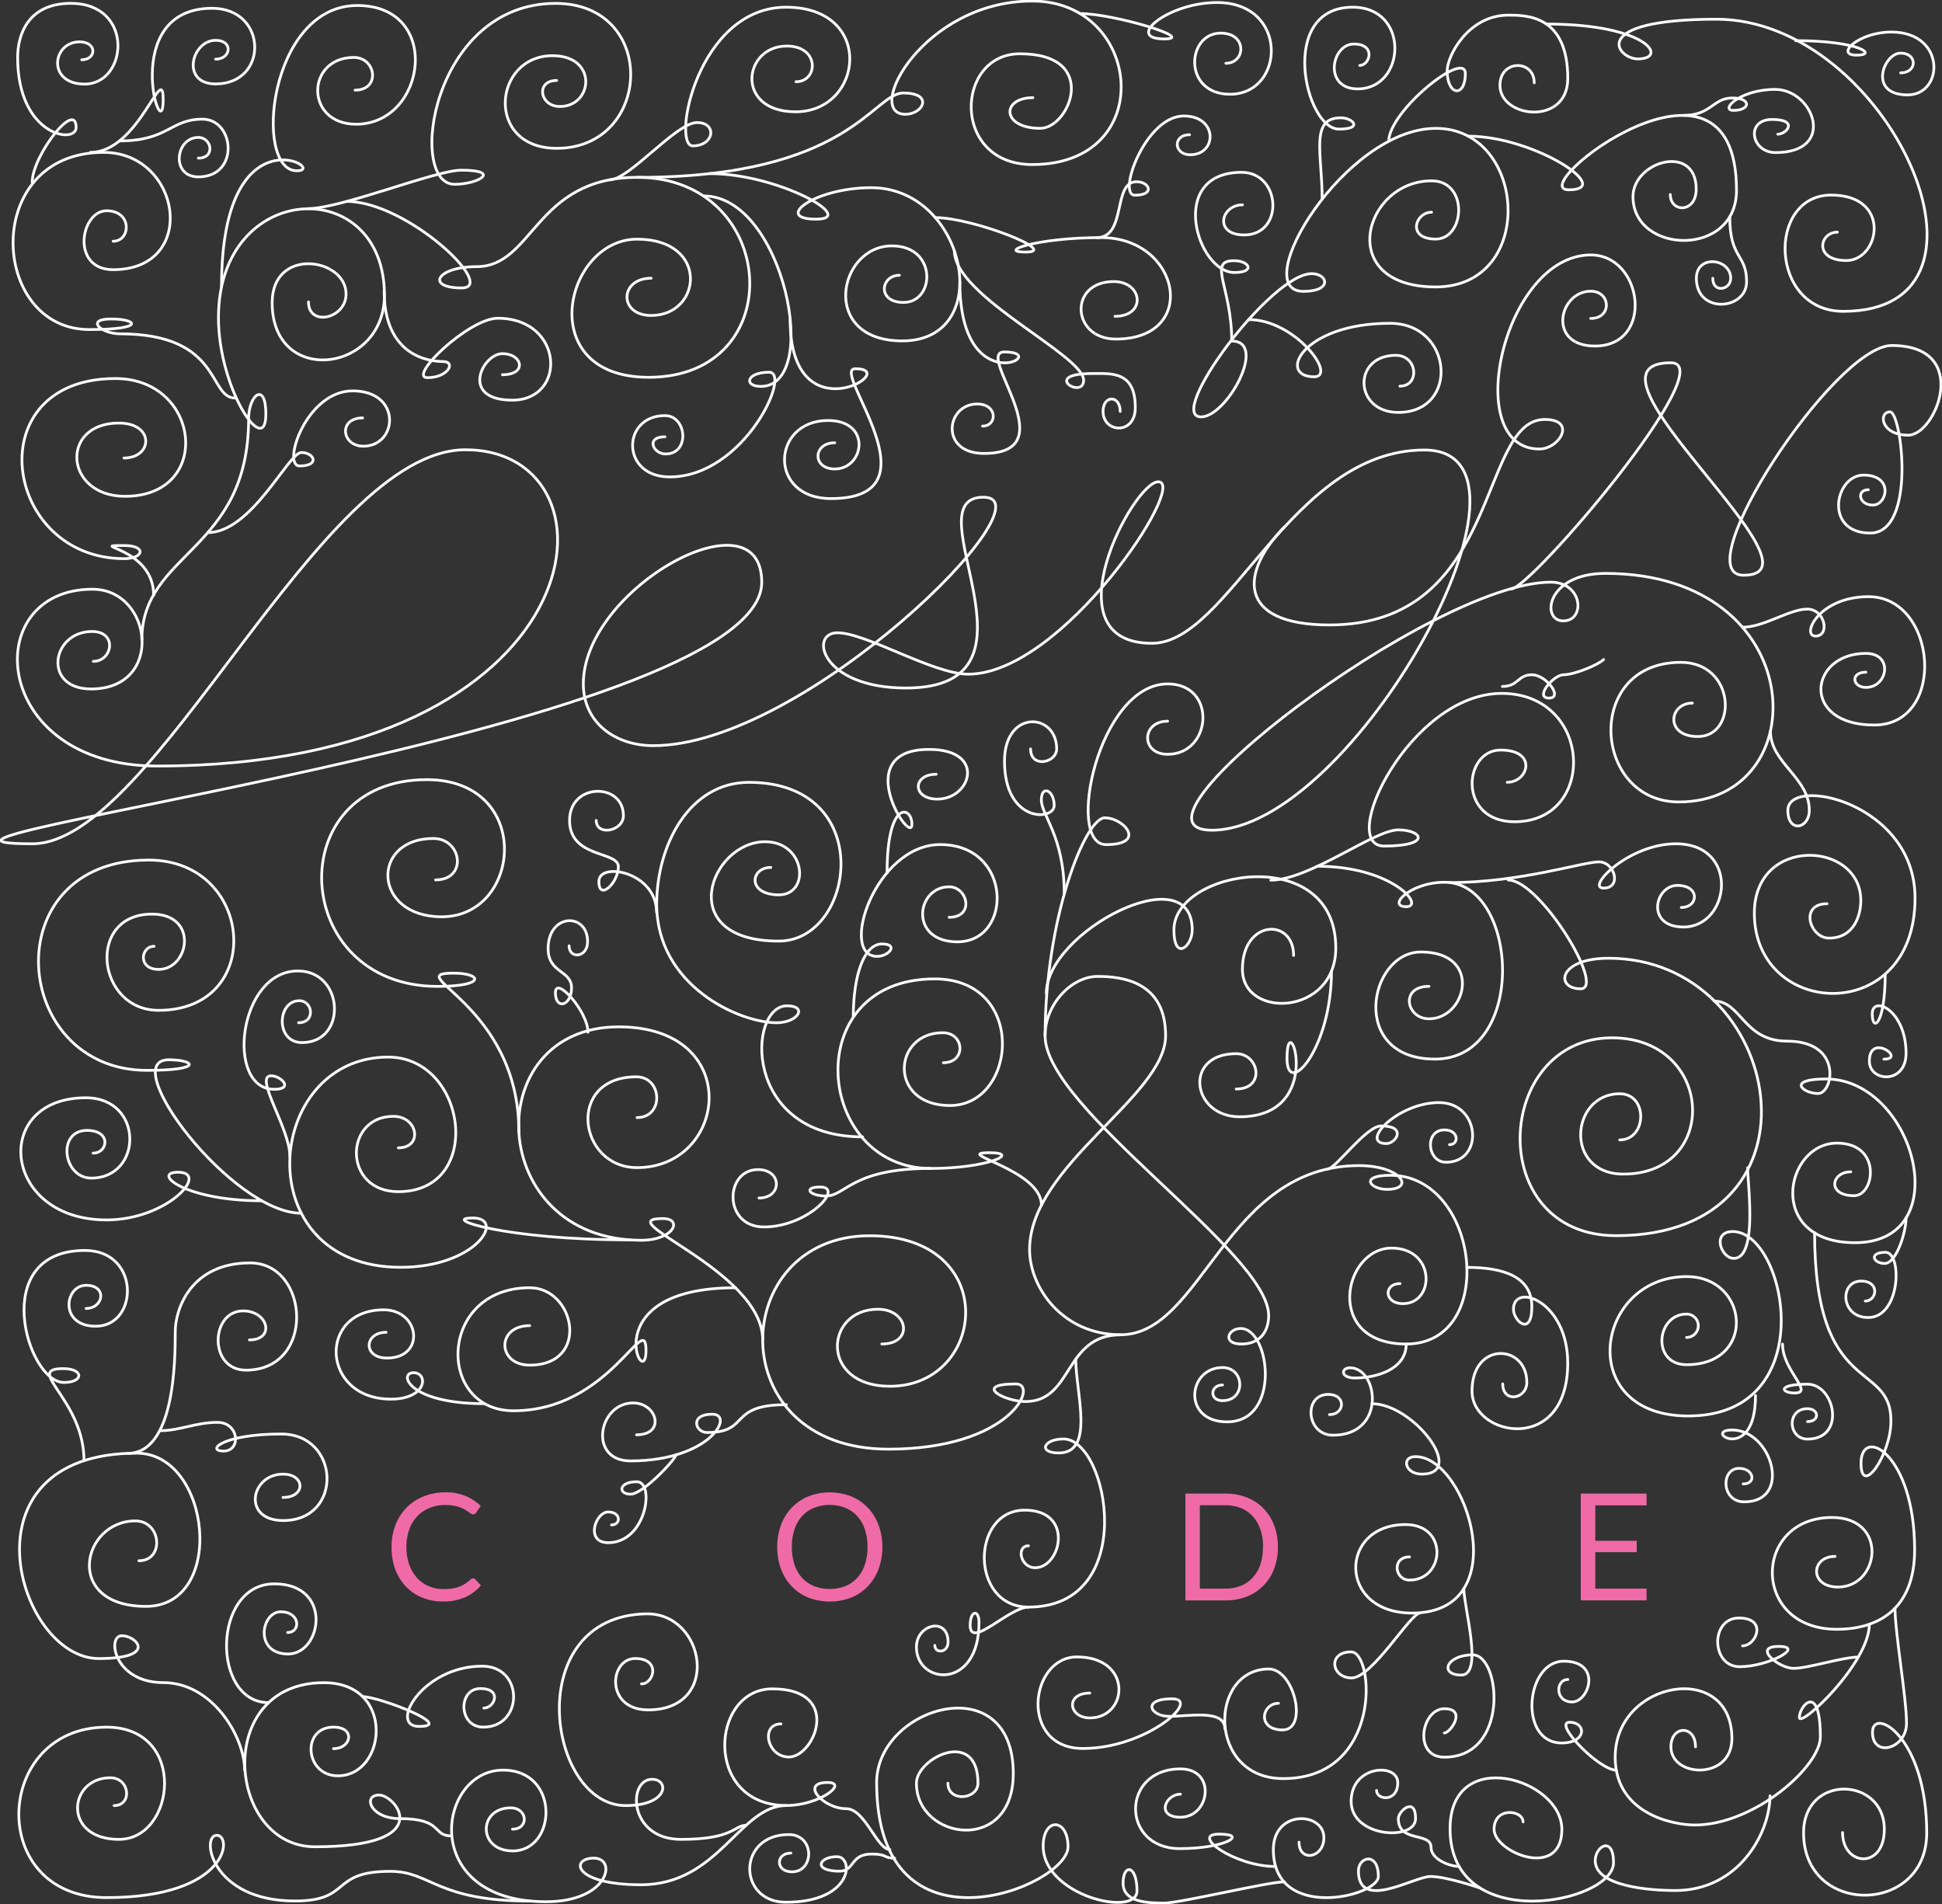 <svg id="Layer_1" data-name="Layer 1" xmlns="http://www.w3.org/2000/svg" viewBox="0 0 469.02 459.85">
  <rect x="0" y="0" width="469.02" height="459.85" fill="#333333" stroke="none"/>
  <defs>
    <style>
      .cls-1 {
        fill: none;
        stroke: #fff;
        stroke-linecap: round;
        stroke-linejoin: round;
        stroke-width: 0.66px;
      }

      .cls-2 {
        fill: #ef6ba7;
      }
    </style>
  </defs>
  <title>art3</title>
  <path class="cls-1" d="M338.13,310c-4,0-3.9,4.84.69,4.84,7.8,0,7.94-13.42-2.74-13.42-11.73,0-16.39,23.17,3.53,23.17,22.29,0,17.73-40.75-3.78-40.75-7.63,0-4.93,3.4-.85,3.4,6.9,0,3.47-5.74-6.78-5.74-32.28,0-37.78,40.85-57.54,40.85-14,0-22-11.36-22-20.57,0-20.32,32.85-37,32.85-51.64,0-12.94-10.2-14.33-16.42-14.33s-12.69,6.62-12.69,14.33c0,17.77,54,52.27,54,67.57,0,3.7-1.94,6.88-6.6,6.88s-3.29-3.75-.15-3.75c7.14,0,9.8,22.55-3.3,22.55-10.91,0-9.52-13.12-1.09-13.12,5.39,0,5.72,8,0,8-3.25,0-3-3.79,0-3.79"/>
  <path class="cls-1" d="M270.67,322.37c-13.77,0-11.42,16.11-23,16.11-5.2,0-12.83-4.25-2.3-4.25,5.63,0-1.28,15.75-30.83,15.75-40.68,0-38.7-51.54-4.52-51.54,31.86,0,28.37,36.35,4.88,36.35-17,0-15.77-18.6-2.88-18.6,7.42,0,8.71,8.39.95,8.39"/>
  <path class="cls-1" d="M251.53,291.06c0-8.71-22-12.67-12.56-12.67,7.79,0-.54,3.8-14.16,3.8-28,0-32.09-45.78.92-45.78,22.41,0,20,30.58,3.68,30.58-14.92,0-13.87-17.58-1.71-17.58,5.26,0,5.72,7.24.13,7.24"/>
  <path class="cls-1" d="M224.81,282.18c-19.23,0-20.47,6.66-25.35,6.66-4,0-5.62-2.17-1.36-2.17,5.93,0-2.94,9.65-13.61,9.65-9.87,0-9.51-13.86-1.43-13.86,5.89,0,5.89,6.87.25,6.87"/>
  <path class="cls-1" d="M153.85,269.9c6.59,0,6.16-9.84-.16-9.84-17.06,0-14.11,21.93.16,21.93,21.91,0,26-34-4.44-34-33.92,0-32.1,51.54,5.44,51.54,8,0,10.11-5.24,5.24-5.24-13.66,0,24.11,12.5,24.11,29.28"/>
  <path class="cls-1" d="M177.65,311c-34.72,0-21.63,25.83-21.63,15.2,0-10.23-8.58,14.51-32,14.51-18.73,0-18.22-29.71,3.91-29.71,11,0,14.68,18.69,0,18.69-7.87,0-8.11-9.54,0-9.54"/>
  <path class="cls-1" d="M153.73,346.51c7.09,0,5-7.69-.83-7.69-8.41,0-10.9,14-.64,14,19.26,0,25.27-11.28,19.75-11.28s-4.1,4.42-1.26,4.42c10.63,0,4.82-6.72,19.17-6.72"/>
  <path class="cls-1" d="M147.68,368.28c2.34,0,2.34-3.13-.78-3.13s-5.64,7.42,0,7.42c9.25,0,11.33-14.72,6.9-14.72s-4.58,3-1.51,3,11-8.58,11-9.57"/>
  <path class="cls-1" d="M30.79,351c11.29,0,11.54-21.79,11.54-29.48C42.33,316.3,46,305,60.4,305s15.93,25.9-1,25.9c-9.09,0-8.59-14.31-.68-14.31,6.12,0,7.77,7,1.52,7"/>
  <path class="cls-1" d="M93.25,321.76c-5.3,0-5.69,6.22.22,6.22,9.35,0,8-11.65-.8-11.65-16,0-15.17,21.57,1.75,21.57,8.76,0,9.09-6.38,5.44-6.38S98.47,339,117,339"/>
  <path class="cls-1" d="M152.07,299.44c-30.16,0-45.88-5.29-37.87-5.29s0.85,11.91-17.46,11.91c-37.27,0-33.09-50.77-3-50.77,19.14,0,23.32,32.51,2.46,32.51-13.44,0-13.15-18.2-1.21-18.2,6,0,7.22,7.61,1.21,7.61"/>
  <path class="cls-1" d="M63.25,290C44.46,290,36.53,283.1,43,283.1c7.76,0-2.54,11.52-17.28,11.52-25.31,0-27.89-29.5-5-29.5,14.1,0,13.8,19.4,1.32,19.4C15.2,284.52,13.69,273,21,273c6,0,5.08,5.49,1.49,5.49"/>
  <path class="cls-1" d="M214.24,210.76c0-17.71,6-16.16,6-11.69,0,5.46-15.41-18.08,4.14-18.08,13.86,0,10.23,12,2,12-6.08,0-6.08-6-.27-6"/>
  <path class="cls-1" d="M208.34,274.56c-29.11,0-27.82-31.65-18.28-31.65,5.07,0,2.79,4.09-2.54,4.09-9,0-28.92-8.94-28.92-28.62,0-14.17,7.8-29.44,22.29-29.44,31.07,0,25.76,38.34,7.2,38.34-25.58,0-16.57-24-3.31-24,9.84,0,11,12.83,3.31,12.83s-6.91-6.62-1.93-6.62"/>
  <path class="cls-1" d="M144,198.14c0,3.84,6.56,2.66,6.56-1.18,0-8-13-8-13,1.18s11.79,7.33,11.79,11.18-4.71,8.42-4.71,3.55,13.93-2.31,13.93,7.43"/>
  <path class="cls-1" d="M312.42,230.75c0-9.12-12.36-8.72-12.36,3.35s22.55,11.25,22.55-5.17c0-25.37-39.09-19-39.09-4.36,0,7.72,4.42,4.06,4.42,0,0-17.87-35.24.44-35.24,15.35"/>
  <path class="cls-1" d="M321.08,341.63c3.73,0,4.13-4.87-.3-4.87-6.06,0-5.35,9.85,1.15,9.85,12.95,0,11-16.28,4.1-16.28-2.15,0-2.37,2.46,1.19,2.46,5.06,0,12.4-2,12.4-8.19"/>
  <path class="cls-1" d="M340.43,376c-4.34,0-3.66,5.6,0,5.6,8.49,0,9.48-13.41-1-13.41-16.11,0-16.41,21.38,1.59,21.38,25.19,0,13.37-37.79.85-37.79-3.53,0-2.57,4.23,1.49,4.23,11,0-2-17-12-17"/>
  <path class="cls-1" d="M248.39,373.32c-3,0-2,5.3,1.61,5.3,6.29,0,9.5-13.91-2.51-13.91-13.08,0-13.27,23.41.9,23.41,26.78,0,19.41-40.6,8.45-40.6-4.85,0-6.19,3.38-1.15,3.38,8.82,0,4.12-14.42,4.12-22.67"/>
  <path class="cls-1" d="M225.77,397.37c0,2,3.2,1.89,3.2-.8,0-6.18-7.64-4.34-7.64,1.19,0,9.16,15.12,10.53,15.12-5.94,0-3.15-2.14-3-2.14.72,0,5.83,9.4-4.41,14.09-4.41"/>
  <path class="cls-1" d="M308.77,411.36c-4.09,0-5.26,6.43,1,6.43s2.82-14.72-3.32-14.72c-14.52,0-15,26.47,3.47,26.47,24,0,22.08-30.6,16.38-30.6s-4.82,6.29.15,6.29,14.19-15.68,16.53-15.68"/>
  <path class="cls-1" d="M348.83,418.52c1.46,0,5.56-5.85,0-5.85s-7.6,11.7,0,11.7c15.79,0,13.66-24.71,6.85-24.71-6.41,0-8.16,4.88-2.75,4.88s0.6-16.37.6-20.91"/>
  <path class="cls-1" d="M263.2,408.89c-6,0-5.12,6,0,6,9.34,0,10.43-14.73-3.12-14.73-11.49,0-14,22.11,1.44,22.11s28.83-12,21.52-12-5.32,4.24-.64,4.24,13.43-1.78,13.43,3"/>
  <path class="cls-1" d="M228.94,430.66c0,4.68,7.25,3.95,7.25,0,0-13.45-14.86-6.14-14.86,0,0,13.74,23.39,17.25,23.39-2.34,0-25.88-33-16.23-33,2.19,0,43.72,46.22,25.14,46.22,15.5,0-7-6-7.16-6-.15,0,12,22.66,17.25,22.66,10.82s-3.36-6.58-3.36-1.9,6,4.82,9.94,4.82,25-5.12,29-5.12"/>
  <path class="cls-1" d="M285.09,433.31c-3.66,0-6,5.56,0,5.56,7.15,0,8.77-11.67,0-11.67-14.42,0-14.42,19.25-.15,19.25,10.89,0,16.67-3.5,9.5-3.5s3.72,7.82,13.64,7.82"/>
  <path class="cls-1" d="M313.74,444.9c0,4.93,6,3.85,6-1.08,0-6.29-12.21-6.87-12.21,2.9,0,17.43,25.36,11.29,25.36,6.46,0-6-4.81-4.82-4.81-1.32,0,9.8,13.44,1.32,17.39,1.32S357.53,456,357.53,456"/>
  <path class="cls-1" d="M332.46,432.41c0,2.34,5.12,2.92,5.12-1.9s-11.26-4.24-11.26,4.53,15.56,9.65,15.56,4.17-4.16-1.83-4.16,0c0,5.92,7.9,3.14,7.9,6.94,0,2.92,4.54,4.6,6.73,4.6"/>
  <path class="cls-1" d="M367.84,440c0-2.88-7-3.76-7,1.8s16.37,12.28,16.37,0-27-20.32-27-.15c0,25.88,39.48,18,39.48,8.19,0-6.58-4.42-4-4.42-.48,0,6.24,13.19,7.21,19.33,7.21,15.35,0,22.88-13.89,22.88-22.88"/>
  <path class="cls-1" d="M443.19,375.88c-5.89,0-6.24,7.4.71,7.4,10.13,0,12.24-16.8-1.45-16.8-19.18,0-19.62,27,1.16,27,10,0,18.8-4.86,18.8-19.18,0-23.35-12.95-30.11-12.95-20.89,0,8.21,7.23-2,7.23-10.25,0-14.84-18.44-5.42-18.44-45.46"/>
  <path class="cls-1" d="M420.85,397.48c3.32,0,6.12-6.72-.87-6.72s-6.75,11.76.17,11.76,15.91-4.9,9.45-4.9,0,5.3,3.56,5.3,11.79-2.72,15.64-2.72"/>
  <path class="cls-1" d="M445,442.57c0,8.17,10.09,9,10.09-.78,0-12.74-19.5-13.46-19.5.87,0,20.18,29.74,19.91,29.74,0,0-23.42-13.1-30.59-13.1-24.3s8.22,4,8.22-2.17-2.78-21.82-2.78-27.8"/>
  <path class="cls-1" d="M409.49,421.87c0-5.35-5.94-5.24-5.94,0,0,7.46,14.73,8.14,14.73-2,0-18.86-28.19-14.15-28.19,4.5,0,13.58,13.83,16.38,19.23,16.38,14.31,0,30.32-14.09,30.32-21.27,0-13.4-5.07-7.52-5.07-4.72s16.9-13.11,16.9-22.47"/>
  <path class="cls-1" d="M378.67,405.61c-3,0-3.2,5.42,1,5.42s7.26-9.84-2-9.84-11,19.75-.52,19.75c6.12,0,6-5,1.92-5s7.09,11.57,11.29,11.57"/>
  <path class="cls-1" d="M188.62,416.33c-5,0-3.43,8,1.9,8,6.28,0,13-16.46-4-16.46-15,0-16.74,28.17,3.41,28.17,8.06,0,15.1-5.56,9.92-5.56-6.72,0-1.06,6.33,4.52,6.33,4.55,0,7.44,9.87,10.55,9.87"/>
  <path class="cls-1" d="M191,447.53c-3.68,0-3.77,4.53.27,4.53,5.47,0,5.55-9-.77-9-12.55,0-12.35,16.34-.7,16.34,16.27,0,16.49-11,12.34-11-4.43,0-5.91,3.5.63,3.5,3.72,0,2.48-4.14,7.78-4.14,3.79,0,2.74,1,5.52,1"/>
  <path class="cls-1" d="M68.34,361.64c5.55,0,5.41-5.63,0-5.63-7.84,0-9.94,11.21.05,11.21,14.59,0,13.8-20.9-.48-20.9S49.68,350.44,54,350.44s3.75-6.93-1.48-6.93-9.13,2-13.68,2"/>
  <path class="cls-1" d="M33.55,376.93c6.22,0,5.47-9.62-.86-9.62-13,0-17.44,20.64,2.57,20.64,19.48,0,15.74-37-2.22-37-43.46,0-28.89,49.6-9.19,49.6,14.29,0,9.22-5.51,5.57-5.51s-1.92,11.32,10,11.32,19.66,13.14,19.66,21.11"/>
  <path class="cls-1" d="M27.55,436.06c4.48,0,3.85-6.72-.91-6.72-10.17,0-11.62,14.88,2.09,14.88s16.66-27.1-3-27.1c-27.38,0-29.09,41.16,0,41.16,29.53,0,30.51-15.05,26.62-15.05s-1.46,15.87,18.89,15.87c13.87,0,8.3-7.16,23-7.16,9.89,0,11.1,7.17,33.7,7.17"/>
  <path class="cls-1" d="M123.77,441.75c4.05,0,3.69-5.14-.43-5.14-7.89,0-8,10.4.49,10.4,10.66,0,11.51-19.52-2.34-19.52-15.92,0-20.52,31.79,10.4,31.79,15.12,0,17.25-10.53,11.53-10.53s-5.07,6.43,11.38,6.43c18.83,0,23.86-19.13,35.11-19.13"/>
  <path class="cls-1" d="M69.46,394.26c3.24,0,3.1-5-1.66-5s-6.47,10.19,1.77,10.19,10.89-16.94-3.32-16.94c-15.06,0-15.23,28.69-1.37,28.69"/>
  <path class="cls-1" d="M116.86,412.51c2.59,0,4.54-4.71-.87-4.71s-5.34,9.31.73,9.31c9.75,0,9.87-14.72-.27-14.72-14.49,0-22.64,14.55-15.28,14.55,9.09,0-9.68-7.19-13.58-7.19"/>
  <path class="cls-1" d="M80.54,422.31c4.35,0,5.41-5.2,0-5.2-7.8,0-6.95,11.76,1.06,11.76,11.81,0,14-22.49-3.39-22.49-26.8,0-23.39,39.63-2.15,39.63,29.8,0,19.5-12.5,15.5-12.5s-2.2,5.7,5,5.7c10.61,0,7.73,4.18,12.49,4.18"/>
  <path class="cls-1" d="M154.93,406.67c3,0,4.76-6.13-1.52-6.13s-7.31,12.41,3.12,12.41c17.81,0,13.83-23.44-.41-23.2-30.34.53-24.06,46.31-5,46.31,10.39,0,10.6-6.35,6.35-6.35-5.92,0-5.75,14.51,7,14.51s12.76-3.4,15.75-3.4"/>
  <path class="cls-1" d="M20.79,316c4.23,0,5.22-5.59,0-5.59s-6.55,9.88,2.33,9.88c10.42,0,10.81-18.3-2.61-18.3-23.38,0-14,31.88-5.09,31.88,4.84,0,4.85-3.34-.13-3.34-9.72,0,5,7.36,5,22.24"/>
  <path class="cls-1" d="M105.19,212.5c7.79,0,6.39-10-.53-10-15.24,0-14.67,18.91,2,18.91,19.48,0,22.17-33.12-3.59-33.12-35.4,0-33.08,49.93,2.6,49.93,11.83,0,10.71-3.2,3.89-3.2-13.31,0,15.76,7.35,15.76,38.33"/>
  <path class="cls-1" d="M70,279.16c0-6.63-8.77-19.35-4.52-19.35,2.38,0,5.62,3.26.72,3.26-11.8,0-8.73-28.58,5.74-28.58,11.2,0,12,17.3,1,17.3-6.5,0-6-10.11-.67-10.11,3.3,0,4,5.31-.16,5.31"/>
  <path class="cls-1" d="M137.44,228.42c0,3.25,4.47,2.9,4.47-1,0-7.12-9.53-6.89-9.53,1.68,0,6,5.66,5.16,5.66,9.49s-3.9,5.4-3.9,1.16,7.86,4.5,7.86,9.54"/>
  <path class="cls-1" d="M87.58,100.93c-5.94,0-5.12,6.83.17,6.83,8.36,0,9.37-13.36-2.58-13.36-11.27,0-17.15,18.13-12.82,18.13,5,0,3.54-3.25.43-3.25s-12,19.34-22.58,19.34"/>
  <path class="cls-1" d="M287.3,32.54c-4.09,0-3.9,4.83.17,4.83,6.53,0,6.72-9.36-1.58-9.36-9.24,0-16.15,19.13-11.82,19.13,5,0,3.54-3.25.43-3.25-5.91,0-2.28,13.5-9.66,13.5"/>
  <path class="cls-1" d="M74.5,72.91C74.5,79,83.58,77,83.58,71c0-8.72-17.85-11.46-17.85,2.11,0,20.34,27.12,16.93,27.12-1.79,0-29.47-40.09-27.86-40.09,5.4C52.77,94,64.21,110.85,64.21,100c0-7.93-4.16-4.69-4.16,1.09,0,32.19-25.8,32.21-25.8,53.48"/>
  <path class="cls-1" d="M27.33,58.26c4.26,0,4.69-7.36-1.59-7.36S17,65.13,27.33,65.13C48.07,65.13,43.86,36.8,25,36.8c-29.56,0-27.54,42.79-3.42,42.79,13.78,0,11.57-2.56,5.25-2.56s-2.42,3.59,2.13,3.59c24.72,0,21.29,15.5,27.8,15.5"/>
  <path class="cls-1" d="M47.9,38.19c4.19,0,3.25-5,0-5-5.55,0-6.71,9.53,0,9.53,10.05,0,8.8-13.94,1-13.94s-8.24,5.25-20,5.25"/>
  <path class="cls-1" d="M413.66,67.21c0,3.65,4.33,2.83,4.33,0,0-4.83-8.29-5.84-8.29,0,0,8.75,12.13,7.66,12.13.85s-4.07-5.42-4.07-15.7"/>
  <path class="cls-1" d="M52.07,14.29c3.76,0,4.33-4.55,0-4.55-5.8,0-8.5,10.53,0,10.53C64.95,20.27,64.67,2,51.24,2,28.46,2,39.41,36.63,39.41,24.11c0-9.67-5.82,12.68-17.55,12.68"/>
  <path class="cls-1" d="M19.74,14.44c3.55,0,3.8-4.33-.53-4.33-6.62,0-7.92,10.2,1.22,10.2,10.47,0,12.09-19.5-3.34-19.5C6.8,0.82,4.26,8.33,4.26,13.88c0,19,14.12,21,14.12,16.92,0-6.87-10.6,6.85-10.6,13.2"/>
  <path class="cls-1" d="M72.76,293c-16.71,0-44.8-37.06-32-37.06,6.31,0,8.53,2.56-5.25,2.56-33.05,0-36.95-50.79.42-50.79C61.48,207.7,64.22,244,38.3,244c-15,0-17.57-23.24-1.59-23.24,11.37,0,9,13.36,1.59,13.36-5.07,0-4.35-5.58-1.09-5.58"/>
  <path class="cls-1" d="M298.56,263c7.11,0,5.58-8.53,0-8.53-12.88,0-10.76,15.24.83,15.24,21.18,0,11.44-27.92,11.44-14.08,0,9.67,10.74-2.32,10.74-21.08"/>
  <path class="cls-1" d="M85.75,21.77c6.23,0,5.1-7.9-.29-7.9C73.88,13.87,73.58,30,86,30c17,0,20.95-28.67.29-28.67-21.43,0-25.17,39.91-14.62,39.91,8,0-18.17-15.29-18.17,28"/>
  <path class="cls-1" d="M74.4,50.38c8,0,30.77-9.28,37-9.28,9.82,0,4.16,3.41-1.61,3.41-11.51,0-5.58-43.69,24.37-43.69,24.89,0,23.43,35,.29,35-17.38,0-15.41-22.37-1-22.37,11,0,9.8,12.27,1.77,12.27-4.92,0-5.88-6.29-.77-6.29"/>
  <path class="cls-1" d="M92.78,70.31c0,15.68,10.85,17,14.16,17s1.3,3.9-3.68,3.9,9.94-14.35,16.95-14.35c16,0,16.79,19.78,3.51,19.78-12.78,0-7.21-11.23-2.38-11.23s6.1,5.09,0,5.09"/>
  <path class="cls-1" d="M22.53,159.72c4.65,0,5.93-7.21-.3-7.21-9.84,0-12,13.88-.24,13.88,17.84,0,14.87-24.09.35-24.09C-5.3,142.29-2.31,185,37.89,185c106.87,0,114.47-76.38,74.51-76.38-35.42,0-75,95.16-104.59,95.16-51.38,0,176.16-27.15,176.16-63.16,0-22.26-43.09,1.34-43.09,24.54,0,9.27,7.56,14.92,16.9,14.92,36.59,0,96.73-60,79.73-60-17.75,0,17.73,46.08-18.7,46.08-20.55,0-23.48-13.34-16.56-13.34s23.13,10,31.58,10c22.73,0,53.28-46.46,45.9-46.46-6,0-26.81,39-1.52,39,18.62,0,33.56-46.68,65.81-46.68,33.56,0-17.34,91.82-51.33,91.82-25.11,0,53.06-59.9,81.85-59.9,7.79,0,8.44,9.35,3,9.35s-4.11-11.47,10.17-11.47c49.91,0,51.09,55.2,17.75,55.2-20.86,0-23-33.72.47-33.72,13.25,0,13.82,17.92,4.11,17.92-8,0-7-8.08-1.3-8.08"/>
  <path class="cls-1" d="M364,188.93c5.15,0,7.43-7.79-1.59-7.79s-10.38,17.32,3.37,17.32c20,0,18.95-31-3.13-31s-39.83,36.87-28.36,36.87,9.32-3.91,3.38-3.91c-5.77,0-21.44,12.14-30.77,12.14"/>
  <path class="cls-1" d="M384.19,76.91c5.19,0,4.87-6.58,0-6.58-7.71,0-10.6,13.24,1,13.24,14.48,0,11.65-22-1-22-21.09,0-31.49,46.87-12.41,46.87,4.9,0,9.09-7.14,1.3-7.14-16.12,0-10.39,49.63-52,49.63-22.81,0-21.33-13-10.92-23.64"/>
  <path class="cls-1" d="M443.75,56.07c-4.33,0-5.82,6.85,2.19,6.85s11.08-15.81-3.7-15.81c-15.54,0-15,28.08,2.94,28.08,42.6,0,10.93-70.55-30.64-70.55-31.39,0-24,9.59-19,9.59,7.5,0,2.46-8.42-22-8.42"/>
  <path class="cls-1" d="M370.54,20c0-5.66-8.28-5.66-8.28.6,0,8,16.38,9.79,16.38-1.64,0-15.3-9.95-15.3-14.38-15.3-9.62,0-14.75,9.79-14.75,13.47,0,6.06,4.39,6.49,4.39.65s-18.5,9.07-18.5,16.33"/>
  <path class="cls-1" d="M328.4,15.79c2.47,0,4-5.16-1.43-5.16s-7.45,10.84.94,10.84c11.65,0,12.67-19.73-1.2-19.73-18.19,0-11.52,29.44-3.35,29.44,6,0,3.32-2.73.48-2.73-7.52,0-4.52,8.57-4.52,19.66"/>
  <path class="cls-1" d="M429.36,32.41c2.16,0,5.11-3.56-1.38-3.56s-5.08,8,.83,8c14.87,0,9.25-15.26-.09-15.26-8.52,0-13.47,5.07-10.05,5.07,4.13,0,4.36-3-.29-3s-5.16,4.2-11.69,4.2"/>
  <path class="cls-1" d="M354.63,32.89c15.9,0,35.52,12.95,24.26,12.95s40.5-40.51,40.5.13c0,16.32-25,15.44-25,1.54,0-8.59,15.27-13,15.27-1.82,0,5.79-6.26,5.72-6.26,1.28"/>
  <path class="cls-1" d="M301.56,77.18C312.92,77.18,323,91,317.39,91c-9,0-3-12.92,18.31-12.92,15.31,0,16.84,21.52,2,21.52-10.72,0-11.13-13.79-.61-13.79,5.31,0,5.88,7.45,1,7.45"/>
  <path class="cls-1" d="M225.87,52.55c9,0,30.34,8.33,21.84,8.33-7,0,2.42-3.5,18.26-3.5,19.18,0,23.79,24.51,3.51,24.51C258.78,81.88,258,68,269,68c7,0,7.94,8.39.28,8.39"/>
  <path class="cls-1" d="M300.07,49.47c-5.21,0-7,7.27.41,7.27,9.75,0,8.93-15.12-.61-15.12-18.08,0-10.78,24.19-1.75,24.19,5.1,0,3.69-2.85-.13-2.85-6.41,0-.51,6.38-0.51,19.37"/>
  <path class="cls-1" d="M433.66,9.82c15.41,0,20,3.5,14.7,3.5s0.47-5.58,8.44-5.58c13.19,0,12.75,15.18,3.9,15.18-9.67,0-5.79-10.09-1.68-10.09s4.08,4.76,0,4.76"/>
  <path class="cls-1" d="M364.94,142.25c4.71,0,51.32-54.64,38.6-54.64-25.9,0,39.57,51.31,17.54,51.31-14.29,0,21.95-55.48,35.8-55.48,19.43,0,10.74,21.66,4,21.66s-7.23-5.63-4.41-5.63,6.46,29.27-4.79,29.27-8.57-14-1.6-14c7.35,0,5.71,7.24,2.25,7.24s-4-3.71-1.11-3.71"/>
  <path class="cls-1" d="M420.84,151.48c5.2,0,11.31-4.38,15.64-4.38s5.54,6.51,2,6.51,0.68-9.51,12.8-9.51c16.61,0,19,31,1.36,31-17.87,0-15.76-17.3-2-17.3,6.69,0,5.33,8.22,0,8.22-3.27,0-3.83-3.68,0-3.68"/>
  <path class="cls-1" d="M362.84,165.78c3.9,0,3.68-2.82,7.14-2.82s7.67,5.63,4.11,5.63,1-5.63,3.54-5.63,8.37-2.38,9.66-3.68"/>
  <path class="cls-1" d="M147.26,43.43c4.68,0,16.08-13.83,21.06-13.83s4.2,5.63-1,5.63,1.06-33.49,22.55-33.49S208.59,27,192.14,27c-14.69,0-12.72-15.88-2.11-15.88,8,0,7.62,8.62,2.21,8.62"/>
  <path class="cls-1" d="M153.93,42.84c51.25,0,56.89-20.38,64.25-20.38s4.81,5.14.48,5.14c-10.12,0,4.25-27.35,30.66-27.35,26.6,0,30.55,39.49,0,39.49-19.68,0-18.66-26.75-3-26.75,19.42,0,12.05,18,4.92,18-9.42,0-9.46-7.4-1.78-7.4"/>
  <path class="cls-1" d="M260.84,3.28c8.18,0,28.34,6.12,20.33,6.12-9.65,0,.86-8.79,12.77-8.79,17.4,0,16.47,22.15,3.11,22.15C285.59,22.76,286.56,8,294.81,8c6.49,0,6.06,7.28,1.25,7.28"/>
  <path class="cls-1" d="M171.41,41.93c16.56,0,36,11,25.65,11s-0.43-7.6,13.36-7.6c23.06,0,30.33,37,7.48,37-20,0-15.56-22.95-2.49-22.95,11,0,10.48,13.66,2.8,13.66-6.49,0-5.52-6.56-1-6.56"/>
  <path class="cls-1" d="M230.49,60.59c0,11,31.22,25.14,31.22,31.25,0,4.77-10.5-1.63,2.11-1.63,4.72,0,10.37-.58,10.37,8.23,0,6.71-7.79,6.14-7.79.92,0-4,4.14-4,4.14,0"/>
  <path class="cls-1" d="M231.81,68c0,29.51,22.7,17,10.74,17-7.28,0,15.3,24.51-4.92,24.51-10.76,0-9.15-11.94-1.63-11.94,5,0,4.9,5.34,1.29,5.34"/>
  <path class="cls-1" d="M190.83,77.18c0,28.53,27.24,11.87,15.73,11.87-6.23,0,21,31.36-5.89,31.36-15.24,0-14.39-18.86-.68-18.86,10.61,0,8.79,11.71,1.62,11.71-5.52,0-5.28-6.33,0-6.33"/>
  <path class="cls-1" d="M318.1,209.2c18.2,0,26.22,9.77,21.52,9.77s0.89-5.9,9.26-5.9c18,0,20.12,42.71-2.33,42.71-20.84,0-16.06-25.87-3.38-25.87,14.94,0,11.11,16.14,1.95,16.14-5.5,0-7.11-7.84,0-7.84"/>
  <path class="cls-1" d="M350.15,213.15c17,0,32.12-5,36-5s5.58,6.33,1.16,6.33,6-10.7,17.42-10.7c15.6,0,13.21,20.1,1.84,20.1-9.18,0-6.95-10.05-1.44-10.05s5.1,5.33.92,5.33"/>
  <path class="cls-1" d="M364.26,212.53c7.66,0,23.68,26.27,17.48,26.27s-5.47-7.38,6.76-7.38c42.7,0,54.62,67,1.81,67-32,0-29.48-47.78-1-47.78,24.7,0,26.21,32.91,2.77,32.91-14.42,0-12.81-19.4-.9-19.4,6.93,0,6.61,11.15,0,11.15"/>
  <path class="cls-1" d="M407.34,323a2.82,2.82,0,1,0,0-5.64c-7.34,0-8.55,12.22,0,12.22,16.92,0,15.09-21.27,0-21.27-22.25,0-27.09,33.65.37,33.65,32.49,0,23.85-44.53,10.75-44.53-5.1,0-2.81,6.47.28,6.47,5.82,0,3.34-17.93,3.34-21.89"/>
  <path class="cls-1" d="M362.93,334.22c0,4.7,5.82,3.72,5.82-.37,0-9.29-13.24-10-13.24,2.11,0,11.06,23.12,15.41,23.12-6.77,0-15-13.11-19.59-13.11-13,0,2.86,4.44,6.74,4.44-.61s-7-9.5-15.7-9.5"/>
  <path class="cls-1" d="M421,358.38c3.27,0,2.62-3.76-1-3.76-4.45,0-4.33,8.09,1.25,8.09,11.69,0,6.76-17.36-2.91-17.36-7.53,0,5.64,8.52,5.64-8.33"/>
  <path class="cls-1" d="M436.53,343.32c3,0,2.83-3.11,0-3.11-5.13,0-4.7,7.34,0,7.34,9.39,0,6.67-13.26,0-13.26-7.47,0-6.31,2.13-3.13,2.13,4.86,0-2.89-5.37-2.89-11.8"/>
  <path class="cls-1" d="M450.49,314.2c2.85,0,3.59-4.81-1-4.81-5.31,0-5,8.8,1.69,8.8,7.9,0,8.27-15.75,4.19-15.75s-3,2.69-.19,2.69,5.16-7.51,5.16-11"/>
  <path class="cls-1" d="M447,283c-4.72,0-5.89,5.77.8,5.77,5,0,6.78-12.7-4.16-12.7-12.65,0-17.25,24.05,4.36,24.05,25,0,14.4-39.54-7-39.54-9.66,0-5.58,3.51-1.91,3.51s6.06-12.65-7.5-12.65c-10.52,0-11.06-9.67-17.59-9.67"/>
  <path class="cls-1" d="M427.59,176.63c0,7.64,9.38,11.14,9.38,19.08,0,4.49-5.18,5.51-5.18,0,0-8.49,30.72-1.92,30.72,21.18,0,31.06-38.81,29.12-38.81,3.65,0-18.78,25.71-17.46,25.71-3.06,0,3.48-1.58,9.08-7.69,9.08-4.61,0-7.25-8.3-.46-8.3"/>
  <path class="cls-1" d="M455,255.79c5.43,0-3.52-6.49-3.52.47,0,5.08,8.86,5.66,8.86-1.89,0-10.47-8.17-14.1-8.17-9.53s3.13,2.67,3.13-9.59"/>
  <path class="cls-1" d="M350.07,276.44c2.37,0,2.28-3.56-1.23-3.56-4.84,0-4.24,7.81.4,7.81,9.22,0,8.37-14.41-1.71-14.41s-19.35,9.9-12.69,9.9c2.3,0,5.06-4.26-1.26-4.26-3.69,0-11,10.42-13,10.42"/>
  <path class="cls-1" d="M345.75,51.25c-3.94,0-6.1,6.49,1,6.49s8-14.07-1-14.07c-16.49,0-23.42,25.63,1,25.63S368.87,31,346.79,31s-45.63,39.37-32,39.37c7.1,0,5.9-4.28,2-4.28-9.93,0-35.36,34.59-26.71,34.59,6.25,0,16.22-18.32,7.38-18.32"/>
  <path class="cls-1" d="M37.11,143.75c0-11.74-16.69-12-7.1-12,5.44,0,4.73,3.17,0,3.17-29.38,0-35.52-43.5-2.12-43.5,20.65,0,23.62,28.44,2.32,28.44-14.73,0-15.78-17.69-1.52-17.69,8.71,0,8.22,8.44,1.26,8.44"/>
  <path class="cls-1" d="M229.23,221.53c6.22,0,4.5-7.36,0-7.36-8,0-9.74,13.29,2,13.29,13.45,0,13.38-23.49-4.15-23.49-15.72,0-24.57,27-15.26,27,2.89,0,5.32-3,1.18-3s-6.92,7.1-6.92,17.67"/>
  <path class="cls-1" d="M157.27,67.19c-7.68,0-7.91,9,0,9,12.29,0,14.12-18.43-3.41-18.43s-25.21,33.36,2.8,33.36c34.45,0,31.45-48.29-2.73-48.29-24.82,0-25,21.57-38.83,21.57-9.61,0-12.4,5.14-3.59,5.14s-13.15-20.9-27.82-20.9"/>
  <path class="cls-1" d="M160.6,105.49c-4.76,0-2.84,4.15.13,4.15,6,0,5.17-9.27-.13-9.27-10.47,0-10.76,14.81,1.15,14.81,17.89,0,29.56-25.28,24-25.28s-6.15,3.42-2,3.42c14.8,0,5.53-46-13.78-46"/>
  <path class="cls-1" d="M282,174.17c-6.35,0-6.54,8,0,8,10.72,0,12-17,0-17-16.74,0-24.78,38.81-14.89,38.81s4.42-6.47-.29-6.47-14.41,24.25-14.41,52.66"/>
  <path class="cls-1" d="M248.9,180.87c0,4.76,6.3,3.36,6.3,0,0-8.82-12.6-9.58-12.6,2.95,0,15,12,14.42,12,10.71s-3.1-5.05-3.1-1.34,5.53,8.82,5.53,22.59"/>
  <path class="cls-2" d="M114.26,381.18a0.73,0.73,0,0,1,.52.23l1.37,1.49a11,11,0,0,1-3.84,2.86,13.11,13.11,0,0,1-5.44,1,12.83,12.83,0,0,1-5.06-1,11.09,11.09,0,0,1-3.87-2.7A12.21,12.21,0,0,1,95.45,379a15.57,15.57,0,0,1-.88-5.35,14.63,14.63,0,0,1,.94-5.35,12.2,12.2,0,0,1,2.66-4.18,11.87,11.87,0,0,1,4.09-2.71,14,14,0,0,1,5.27-1,11.75,11.75,0,0,1,8.57,3.28L115,365.3a1.25,1.25,0,0,1-.29.3,0.79,0.79,0,0,1-.47.12,0.91,0.91,0,0,1-.49-0.17l-0.62-.42q-0.36-.25-0.85-0.54a7.37,7.37,0,0,0-1.15-.54,9.57,9.57,0,0,0-1.55-.42,10.84,10.84,0,0,0-2-.17,9.83,9.83,0,0,0-3.79.71,8.49,8.49,0,0,0-3,2,9.21,9.21,0,0,0-1.94,3.2,12.22,12.22,0,0,0-.69,4.23,12.45,12.45,0,0,0,.69,4.3,9.48,9.48,0,0,0,1.89,3.19,8,8,0,0,0,2.83,2,9.06,9.06,0,0,0,3.53.68,14.35,14.35,0,0,0,2.07-.14,8.46,8.46,0,0,0,1.7-.42,7.16,7.16,0,0,0,1.46-.73,11.37,11.37,0,0,0,1.36-1.05A0.92,0.92,0,0,1,114.26,381.18Z"/>
  <path class="cls-2" d="M213.1,373.62a14.88,14.88,0,0,1-.92,5.32,12.18,12.18,0,0,1-2.59,4.17,11.58,11.58,0,0,1-4,2.71,14.46,14.46,0,0,1-10.38,0,11.6,11.6,0,0,1-4-2.71,12.17,12.17,0,0,1-2.59-4.17,15.86,15.86,0,0,1,0-10.64,12.27,12.27,0,0,1,2.59-4.18,11.64,11.64,0,0,1,4-2.73,14.34,14.34,0,0,1,10.38,0,11.63,11.63,0,0,1,4,2.73,12.27,12.27,0,0,1,2.59,4.18A14.88,14.88,0,0,1,213.1,373.62Zm-3.58,0a13.1,13.1,0,0,0-.65-4.27,9,9,0,0,0-1.84-3.2,8,8,0,0,0-2.88-2,10.48,10.48,0,0,0-7.54,0,8.06,8.06,0,0,0-2.89,2,9,9,0,0,0-1.84,3.2,14.34,14.34,0,0,0,0,8.52,9,9,0,0,0,1.84,3.19,8,8,0,0,0,2.89,2,10.6,10.6,0,0,0,7.54,0,7.87,7.87,0,0,0,2.88-2,9,9,0,0,0,1.84-3.19A13,13,0,0,0,209.52,373.62Z"/>
  <path class="cls-2" d="M308.63,373.62a14.52,14.52,0,0,1-.92,5.27,11.69,11.69,0,0,1-2.59,4.07,11.56,11.56,0,0,1-4,2.62,14,14,0,0,1-5.18.93h-9.65V360.71h9.65a14,14,0,0,1,5.18.93,11.5,11.5,0,0,1,4,2.63,11.78,11.78,0,0,1,2.59,4.08A14.52,14.52,0,0,1,308.63,373.62Zm-3.58,0a13,13,0,0,0-.65-4.25,9,9,0,0,0-1.84-3.17,7.84,7.84,0,0,0-2.88-2,10,10,0,0,0-3.76-.68h-6.14v20.14h6.14a10,10,0,0,0,3.76-.68,7.88,7.88,0,0,0,2.88-2,8.84,8.84,0,0,0,1.84-3.16A12.94,12.94,0,0,0,305,373.62Z"/>
  <path class="cls-2" d="M397.67,360.71v2.84H385.29v8.57h10v2.74h-10v8.8h12.38v2.84H381.78V360.71h15.89Z"/>
</svg>
